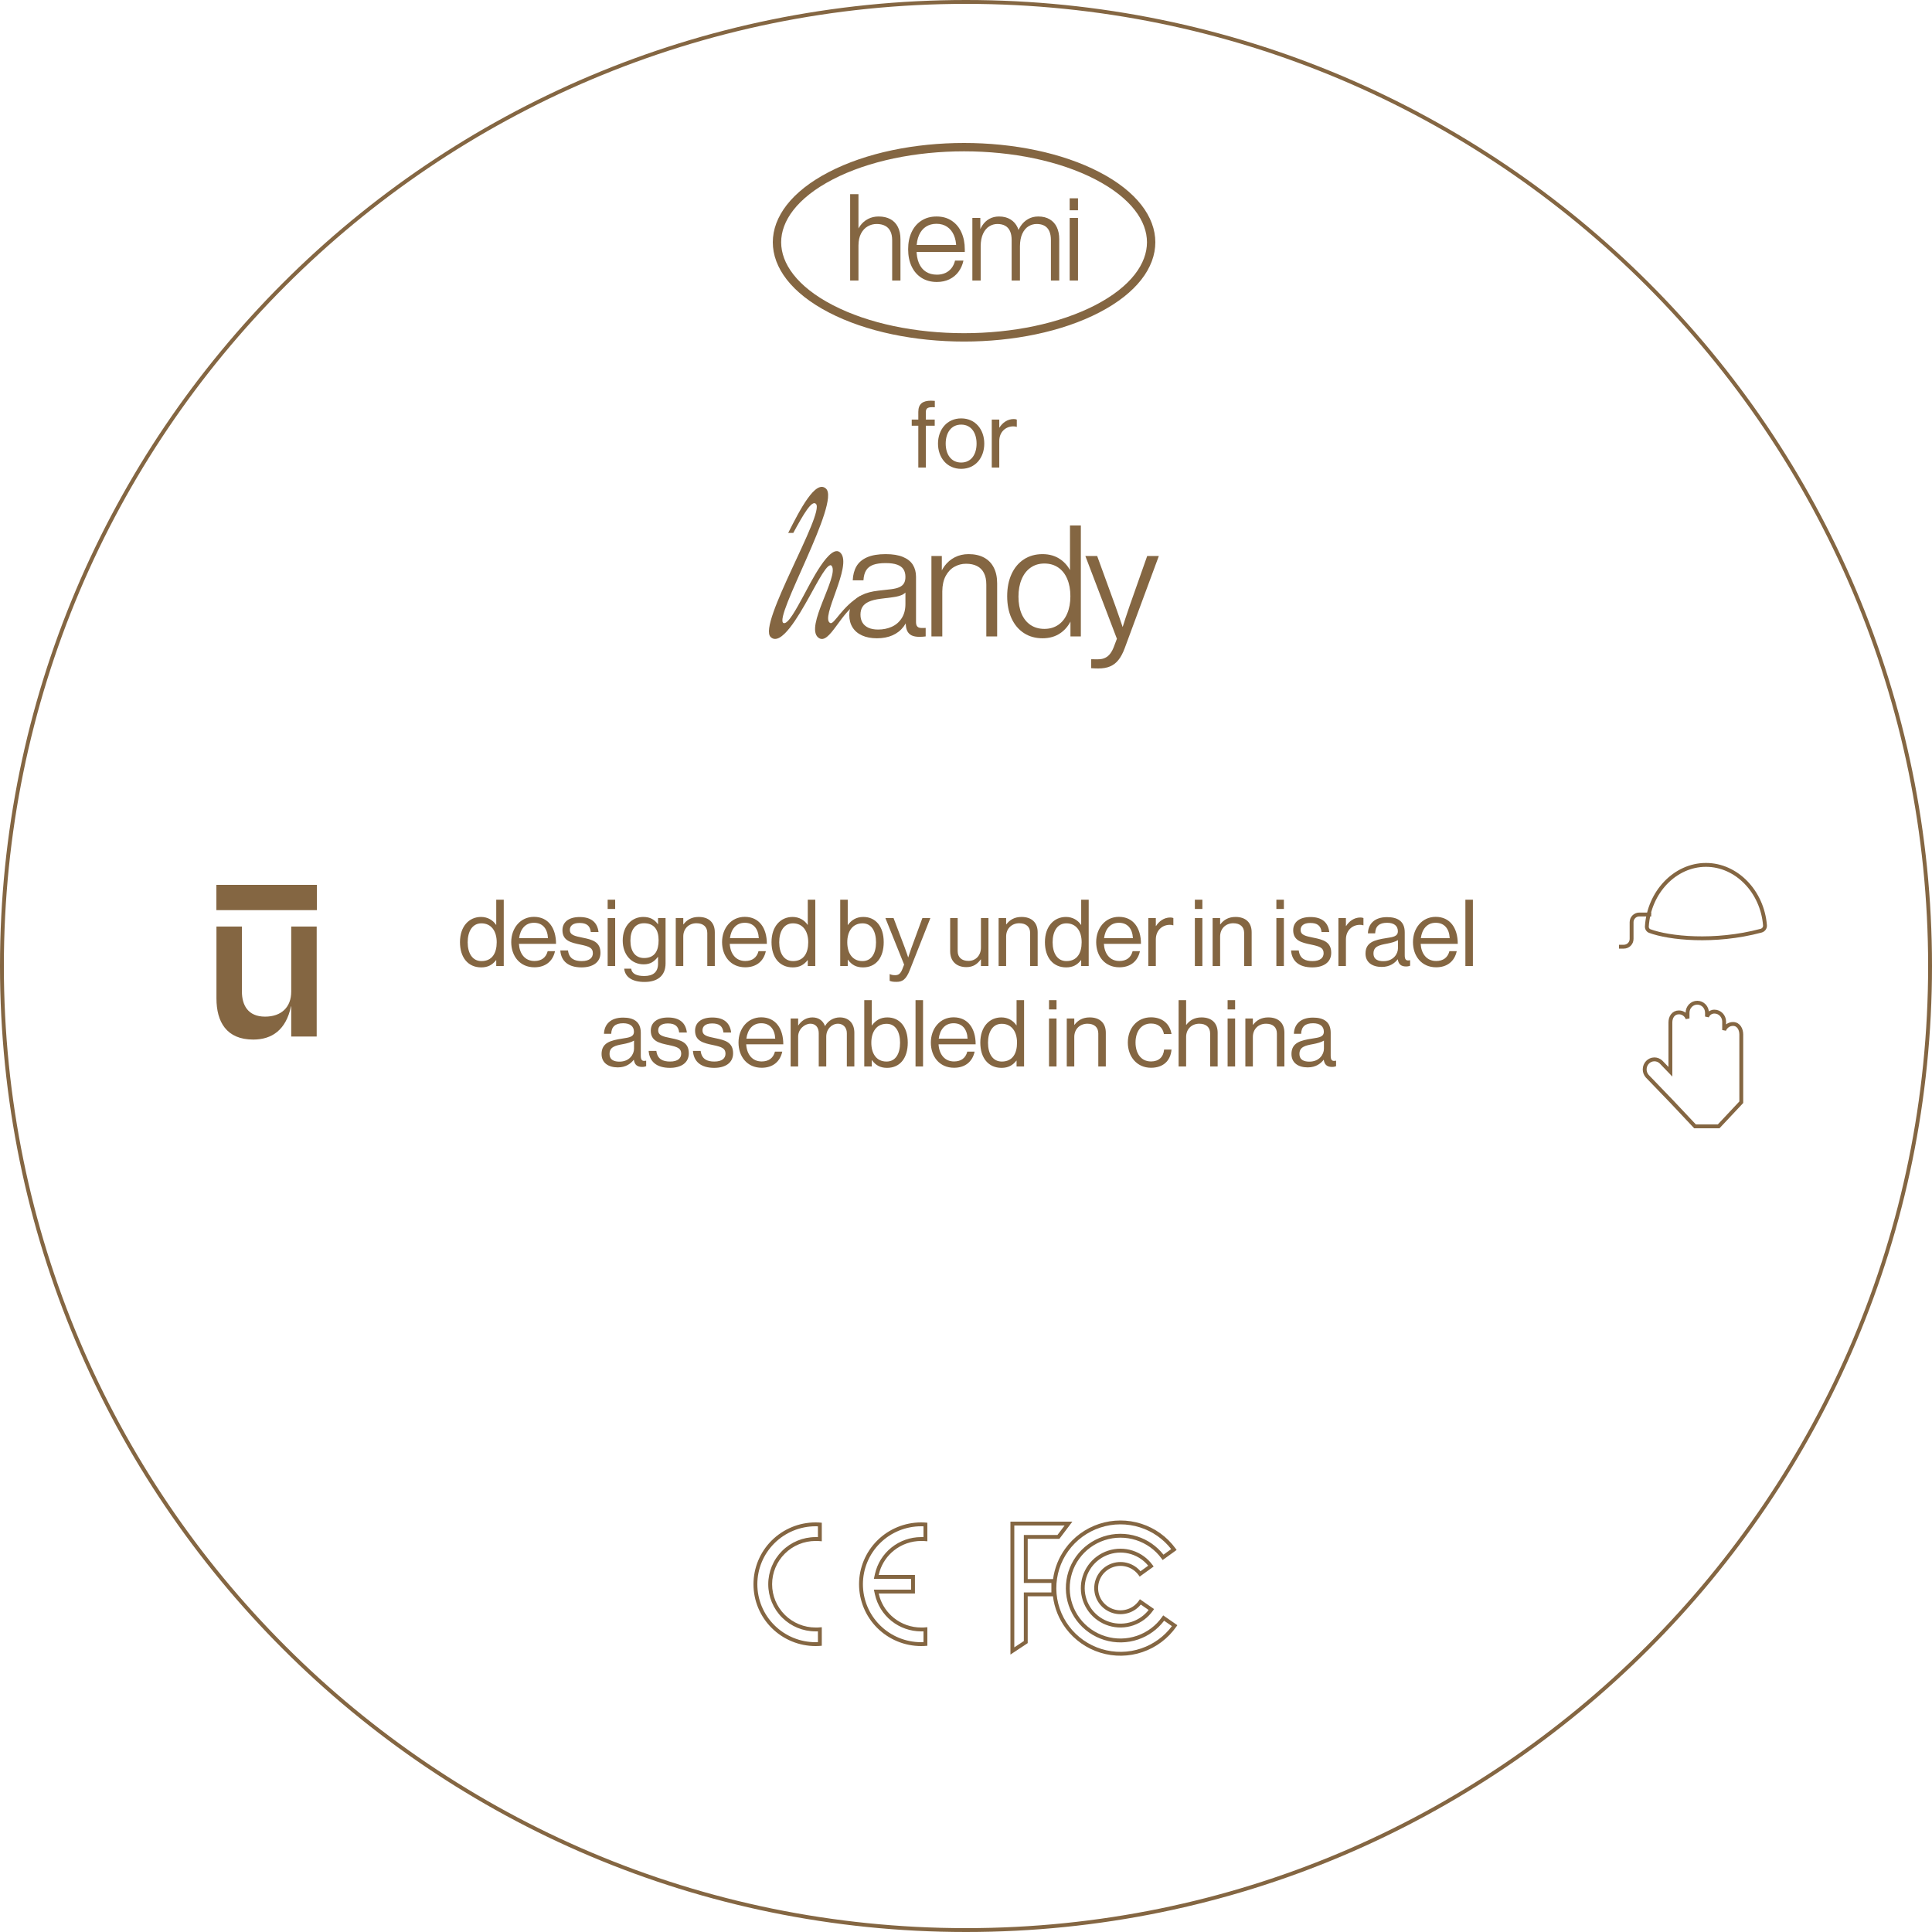 <svg width="500" height="500" viewBox="0 0 500 500" fill="none" xmlns="http://www.w3.org/2000/svg">
<path d="M499.5 250C499.5 387.795 387.795 499.5 250 499.5C112.205 499.5 0.5 387.795 0.5 250C0.5 112.205 112.205 0.5 250 0.5C387.795 0.5 499.5 112.205 499.5 250Z" stroke="#846642"/>
<path fill-rule="evenodd" clip-rule="evenodd" d="M284.458 394.381C288.001 393.219 291.824 393.206 295.375 394.345C298.925 395.483 302.021 397.715 304.213 400.718L304.51 401.124L300.893 403.735L300.599 403.333C298.964 401.094 296.655 399.428 294.005 398.578C291.354 397.729 288.501 397.738 285.857 398.606C283.212 399.474 280.914 401.154 279.294 403.405C277.674 405.655 276.816 408.359 276.843 411.125C276.869 413.892 277.78 416.579 279.443 418.798C281.106 421.017 283.436 422.653 286.097 423.47C288.758 424.288 291.611 424.243 294.244 423.342C296.877 422.442 299.154 420.733 300.746 418.463L301.031 418.056L304.698 420.597L304.409 421.009C302.275 424.053 299.223 426.343 295.695 427.549C292.167 428.755 288.345 428.815 284.78 427.721C281.215 426.626 278.092 424.433 275.862 421.458C274.025 419.007 272.873 416.131 272.503 413.119H265.968V425.24L261.5 428.205V393.799H277.527L274.171 398.247H265.968V408.671H272.53C272.912 405.849 273.981 403.149 275.663 400.814C277.835 397.796 280.915 395.544 284.458 394.381ZM272.097 409.671H264.968V397.247H273.673L275.52 394.799H262.5V426.341L264.968 424.703V412.119H272.097V409.671ZM295.069 395.297C291.719 394.223 288.112 394.235 284.77 395.332C281.427 396.428 278.522 398.553 276.474 401.398C274.426 404.243 273.341 407.661 273.375 411.158C273.408 414.656 274.56 418.053 276.662 420.858C278.765 423.663 281.71 425.732 285.073 426.765C288.437 427.798 292.043 427.741 295.372 426.603C298.541 425.519 301.302 423.509 303.296 420.842L301.272 419.439C299.577 421.683 297.243 423.374 294.567 424.289C291.735 425.257 288.665 425.305 285.803 424.426C282.941 423.547 280.433 421.787 278.643 419.398C276.852 417.008 275.871 414.115 275.843 411.135C275.814 408.155 276.739 405.243 278.483 402.82C280.227 400.398 282.7 398.589 285.545 397.656C288.39 396.722 291.459 396.712 294.31 397.626C297.002 398.49 299.369 400.136 301.107 402.347L303.103 400.906C301.058 398.277 298.259 396.32 295.069 395.297ZM286.76 401.316C288.824 400.639 291.051 400.631 293.12 401.295C295.188 401.958 296.992 403.258 298.27 405.008L298.566 405.414L294.949 408.025L294.656 407.623C293.935 406.637 292.918 405.903 291.75 405.528C290.582 405.154 289.324 405.158 288.159 405.541C286.993 405.923 285.981 406.664 285.267 407.655C284.554 408.646 284.176 409.837 284.187 411.055C284.199 412.273 284.6 413.457 285.333 414.434C286.065 415.412 287.092 416.133 288.265 416.493C289.437 416.853 290.695 416.833 291.855 416.437C293.016 416.04 294.019 415.287 294.72 414.287L295.005 413.88L298.672 416.421L298.384 416.833C297.14 418.606 295.362 419.941 293.306 420.643C291.251 421.346 289.024 421.381 286.947 420.743C284.871 420.106 283.051 418.828 281.752 417.094C280.452 415.36 279.74 413.261 279.72 411.098C279.699 408.935 280.37 406.822 281.636 405.064C282.901 403.306 284.696 401.993 286.76 401.316ZM292.814 402.247C290.947 401.648 288.936 401.655 287.072 402.266C285.208 402.878 283.589 404.062 282.447 405.648C281.306 407.234 280.701 409.139 280.719 411.088C280.738 413.038 281.38 414.931 282.552 416.494C283.724 418.058 285.366 419.212 287.241 419.787C289.116 420.363 291.127 420.332 292.983 419.697C294.679 419.117 296.166 418.061 297.265 416.662L295.238 415.258C294.44 416.234 293.381 416.972 292.179 417.383C290.819 417.848 289.345 417.871 287.971 417.449C286.597 417.027 285.392 416.181 284.532 415.034C283.672 413.886 283.201 412.497 283.187 411.065C283.174 409.633 283.618 408.234 284.456 407.071C285.293 405.907 286.481 405.039 287.847 404.59C289.213 404.142 290.686 404.137 292.055 404.576C293.265 404.964 294.338 405.682 295.155 406.643L297.154 405.2C296.028 403.822 294.522 402.794 292.814 402.247Z" fill="#846642"/>
<path fill-rule="evenodd" clip-rule="evenodd" d="M227.673 406.6C228.341 404.511 229.613 402.656 231.341 401.273C233.34 399.672 235.828 398.8 238.393 398.8C238.595 398.796 238.798 398.797 239 398.803C239.334 398.814 239.668 398.84 240 398.88V394.08C239.466 394.027 238.93 394 238.393 394C234.13 394 230.043 395.686 227.029 398.686C224.015 401.687 222.321 405.757 222.321 410C222.321 414.243 224.015 418.313 227.029 421.314C230.043 424.314 234.13 426 238.393 426C238.93 426 239.466 425.973 240 425.92V421.12C239.668 421.16 239.334 421.186 239 421.197C238.798 421.203 238.595 421.204 238.393 421.2C235.828 421.2 233.34 420.328 231.341 418.727C229.613 417.344 228.341 415.489 227.673 413.4C227.568 413.072 227.478 412.738 227.403 412.4H236.786V407.6H227.403C227.478 407.262 227.568 406.928 227.673 406.6ZM235.786 408.6H226.159L226.427 407.385C227.026 404.667 228.539 402.235 230.716 400.492C232.89 398.752 235.594 397.802 238.382 397.8C238.588 397.796 238.794 397.797 239 397.803V395.012C238.798 395.004 238.595 395 238.393 395C234.394 395 230.56 396.581 227.734 399.395C224.908 402.208 223.321 406.023 223.321 410C223.321 413.977 224.908 417.792 227.734 420.605C230.56 423.419 234.394 425 238.393 425C238.595 425 238.798 424.996 239 424.988V422.197C238.794 422.203 238.588 422.204 238.382 422.2C235.594 422.198 232.89 421.248 230.716 419.508C228.539 417.765 227.026 415.333 226.427 412.615L226.159 411.4H235.786V408.6ZM212.679 425.92V421.12C212.346 421.16 212.013 421.186 211.679 421.197C211.476 421.203 211.274 421.204 211.071 421.2C208.088 421.2 205.226 420.02 203.116 417.92C201.007 415.819 199.821 412.97 199.821 410C199.821 407.03 201.007 404.181 203.116 402.08C205.226 399.98 208.088 398.8 211.071 398.8C211.274 398.796 211.476 398.797 211.679 398.803C212.013 398.814 212.346 398.84 212.679 398.88V394.08C212.145 394.027 211.608 394 211.071 394C206.809 394 202.721 395.686 199.707 398.686C196.693 401.687 195 405.757 195 410C195 414.243 196.693 418.313 199.707 421.314C202.721 424.314 206.809 426 211.071 426C211.608 426 212.145 425.973 212.679 425.92ZM211.679 397.803V395.012C211.476 395.004 211.274 395 211.071 395C207.073 395 203.239 396.581 200.413 399.395C197.587 402.208 196 406.023 196 410C196 413.977 197.587 417.792 200.413 420.605C203.239 423.419 207.073 425 211.071 425C211.274 425 211.476 424.996 211.679 424.988V422.197C211.473 422.203 211.267 422.204 211.061 422.2C207.817 422.197 204.706 420.913 202.411 418.628C200.113 416.341 198.821 413.237 198.821 410C198.821 406.763 200.113 403.659 202.411 401.372C204.706 399.087 207.817 397.803 211.061 397.8C211.267 397.796 211.473 397.797 211.679 397.803Z" fill="#846642"/>
<path d="M124.538 250.36C121.154 250.36 119.042 247.816 119.042 243.832C119.042 239.704 121.418 237.304 124.49 237.304C126.242 237.304 127.586 238.168 128.378 239.344H128.426V232.84H130.37V250H128.426V248.488H128.378C127.442 249.688 126.29 250.36 124.538 250.36ZM124.61 248.728C127.37 248.728 128.546 246.664 128.546 243.856C128.546 240.976 127.154 238.96 124.586 238.96C122.234 238.96 121.034 241.072 121.034 243.856C121.034 246.664 122.234 248.728 124.61 248.728ZM138.308 250.336C134.516 250.336 132.308 247.408 132.308 243.808C132.308 240.208 134.66 237.28 138.188 237.28C141.908 237.28 143.9 240.16 143.9 244.264H134.3C134.444 246.784 135.812 248.704 138.308 248.704C140.108 248.704 141.308 247.84 141.74 246.16H143.636C143.06 248.824 141.116 250.336 138.308 250.336ZM138.188 238.816C135.884 238.816 134.636 240.544 134.348 242.8H141.812C141.692 240.328 140.42 238.816 138.188 238.816ZM150.504 250.36C147.096 250.36 145.2 248.752 145.008 245.968H147C147.264 248.128 148.704 248.728 150.552 248.728C152.592 248.728 153.432 247.84 153.432 246.688C153.432 245.296 152.472 244.936 150.192 244.456C147.744 243.952 145.56 243.448 145.56 240.736C145.56 238.672 147.144 237.328 150.024 237.328C153.096 237.328 154.608 238.792 154.896 241.216H152.904C152.712 239.584 151.824 238.864 149.976 238.864C148.2 238.864 147.48 239.656 147.48 240.64C147.48 241.984 148.68 242.248 150.816 242.68C153.312 243.184 155.4 243.736 155.4 246.592C155.4 249.088 153.36 250.36 150.504 250.36ZM157.261 250V237.592H159.205V250H157.261ZM157.261 235.24V232.84H159.205V235.24H157.261ZM166.799 254.128C163.583 254.128 161.759 252.832 161.543 250.696H163.343C163.535 252.064 164.831 252.592 166.751 252.592C169.031 252.592 170.303 251.56 170.303 249.4V247.648H170.255C169.343 248.824 168.359 249.568 166.583 249.568C163.367 249.568 161.159 247 161.159 243.424C161.159 239.56 163.583 237.304 166.463 237.304C168.263 237.304 169.415 238 170.255 239.176H170.303V237.592H172.247V249.328C172.247 252.592 170.087 254.128 166.799 254.128ZM166.679 247.936C169.535 247.936 170.447 245.944 170.447 243.328C170.447 240.616 169.295 238.936 166.655 238.936C164.327 238.936 163.151 240.76 163.151 243.448C163.151 246.16 164.375 247.936 166.679 247.936ZM176.83 237.592V239.224H176.878C177.766 238.048 179.014 237.304 180.814 237.304C183.406 237.304 184.99 238.72 184.99 241.288V250H183.046V241.456C183.046 239.848 181.99 238.936 180.238 238.936C178.27 238.936 176.83 240.328 176.83 242.368V250H174.886V237.592H176.83ZM192.87 250.336C189.078 250.336 186.87 247.408 186.87 243.808C186.87 240.208 189.222 237.28 192.75 237.28C196.47 237.28 198.462 240.16 198.462 244.264H188.862C189.006 246.784 190.374 248.704 192.87 248.704C194.67 248.704 195.87 247.84 196.302 246.16H198.198C197.622 248.824 195.678 250.336 192.87 250.336ZM192.75 238.816C190.446 238.816 189.198 240.544 188.91 242.8H196.374C196.254 240.328 194.982 238.816 192.75 238.816ZM205.163 250.36C201.779 250.36 199.667 247.816 199.667 243.832C199.667 239.704 202.043 237.304 205.115 237.304C206.867 237.304 208.211 238.168 209.003 239.344H209.051V232.84H210.995V250H209.051V248.488H209.003C208.067 249.688 206.915 250.36 205.163 250.36ZM205.235 248.728C207.995 248.728 209.171 246.664 209.171 243.856C209.171 240.976 207.779 238.96 205.211 238.96C202.859 238.96 201.659 241.072 201.659 243.856C201.659 246.664 202.859 248.728 205.235 248.728ZM223.353 250.36C221.673 250.36 220.449 249.76 219.441 248.368H219.393V250H217.449V232.84H219.393V239.368H219.441C220.377 238.096 221.625 237.304 223.425 237.304C226.569 237.304 228.705 239.704 228.705 243.832C228.705 247.816 226.713 250.36 223.353 250.36ZM223.209 248.728C225.585 248.728 226.713 246.664 226.713 243.856C226.713 241.072 225.585 238.96 223.233 238.96C220.521 238.96 219.273 241.168 219.273 243.856C219.273 246.64 220.569 248.728 223.209 248.728ZM231.994 254.104C231.25 254.104 230.77 254.056 230.242 253.84V252.112H230.338C230.602 252.256 231.01 252.376 231.658 252.376C232.474 252.376 233.026 252.064 233.506 250.864L233.986 249.64L229.138 237.592H231.25L234.178 245.32C234.562 246.352 235.018 247.744 235.018 247.744H235.066C235.066 247.744 235.498 246.352 235.882 245.32L238.714 237.592H240.778L235.474 251.008C234.466 253.576 233.506 254.104 231.994 254.104ZM255.812 250H253.868V248.296H253.82C252.932 249.496 251.876 250.288 250.076 250.288C247.532 250.288 245.9 248.752 245.9 246.184V237.592H247.844V246.136C247.844 247.744 248.876 248.68 250.628 248.68C252.596 248.68 253.868 247.192 253.868 245.224V237.592H255.812V250ZM260.385 237.592V239.224H260.433C261.321 238.048 262.569 237.304 264.369 237.304C266.961 237.304 268.545 238.72 268.545 241.288V250H266.601V241.456C266.601 239.848 265.545 238.936 263.793 238.936C261.825 238.936 260.385 240.328 260.385 242.368V250H258.441V237.592H260.385ZM275.921 250.36C272.537 250.36 270.425 247.816 270.425 243.832C270.425 239.704 272.801 237.304 275.873 237.304C277.625 237.304 278.969 238.168 279.761 239.344H279.809V232.84H281.753V250H279.809V248.488H279.761C278.825 249.688 277.673 250.36 275.921 250.36ZM275.993 248.728C278.753 248.728 279.929 246.664 279.929 243.856C279.929 240.976 278.537 238.96 275.969 238.96C273.617 238.96 272.417 241.072 272.417 243.856C272.417 246.664 273.617 248.728 275.993 248.728ZM289.69 250.336C285.898 250.336 283.69 247.408 283.69 243.808C283.69 240.208 286.042 237.28 289.57 237.28C293.29 237.28 295.282 240.16 295.282 244.264H285.682C285.826 246.784 287.194 248.704 289.69 248.704C291.49 248.704 292.69 247.84 293.122 246.16H295.018C294.442 248.824 292.498 250.336 289.69 250.336ZM289.57 238.816C287.266 238.816 286.018 240.544 285.73 242.8H293.194C293.074 240.328 291.802 238.816 289.57 238.816ZM299.127 237.592V239.656H299.175C299.919 238.456 301.215 237.448 302.871 237.448C303.231 237.448 303.423 237.496 303.663 237.592V239.464H303.591C303.303 239.368 303.111 239.344 302.727 239.344C300.807 239.344 299.127 240.784 299.127 243.112V250H297.183V237.592H299.127ZM309.23 250V237.592H311.174V250H309.23ZM309.23 235.24V232.84H311.174V235.24H309.23ZM315.768 237.592V239.224H315.816C316.704 238.048 317.952 237.304 319.752 237.304C322.344 237.304 323.928 238.72 323.928 241.288V250H321.984V241.456C321.984 239.848 320.928 238.936 319.176 238.936C317.208 238.936 315.768 240.328 315.768 242.368V250H313.824V237.592H315.768ZM330.324 250V237.592H332.268V250H330.324ZM330.324 235.24V232.84H332.268V235.24H330.324ZM339.622 250.36C336.214 250.36 334.318 248.752 334.126 245.968H336.118C336.382 248.128 337.822 248.728 339.67 248.728C341.71 248.728 342.55 247.84 342.55 246.688C342.55 245.296 341.59 244.936 339.31 244.456C336.862 243.952 334.678 243.448 334.678 240.736C334.678 238.672 336.262 237.328 339.142 237.328C342.214 237.328 343.726 238.792 344.014 241.216H342.022C341.83 239.584 340.942 238.864 339.094 238.864C337.318 238.864 336.598 239.656 336.598 240.64C336.598 241.984 337.798 242.248 339.934 242.68C342.43 243.184 344.518 243.736 344.518 246.592C344.518 249.088 342.478 250.36 339.622 250.36ZM348.323 237.592V239.656H348.371C349.115 238.456 350.411 237.448 352.067 237.448C352.427 237.448 352.619 237.496 352.859 237.592V239.464H352.787C352.499 239.368 352.307 239.344 351.923 239.344C350.003 239.344 348.323 240.784 348.323 243.112V250H346.379V237.592H348.323ZM363.88 250.12C362.608 250.12 361.936 249.544 361.744 248.272H361.72C360.976 249.232 359.704 250.24 357.592 250.24C355.24 250.24 353.392 249.136 353.392 246.784C353.392 243.856 355.696 243.256 358.792 242.776C360.544 242.512 361.768 242.344 361.768 241C361.768 239.608 360.76 238.816 358.984 238.816C356.968 238.816 355.96 239.68 355.888 241.552H354.016C354.088 239.152 355.672 237.352 358.96 237.352C361.6 237.352 363.544 238.336 363.544 241.288V247.192C363.544 248.2 363.784 248.752 364.864 248.512H364.936V249.928C364.696 250.024 364.384 250.12 363.88 250.12ZM358.024 248.752C360.616 248.752 361.792 246.856 361.792 245.416V243.304C361.144 243.712 360.016 244.024 358.96 244.216C357.016 244.576 355.456 244.912 355.456 246.736C355.456 248.392 356.752 248.752 358.024 248.752ZM371.675 250.336C367.883 250.336 365.675 247.408 365.675 243.808C365.675 240.208 368.027 237.28 371.555 237.28C375.275 237.28 377.267 240.16 377.267 244.264H367.667C367.811 246.784 369.179 248.704 371.675 248.704C373.475 248.704 374.675 247.84 375.107 246.16H377.003C376.427 248.824 374.483 250.336 371.675 250.336ZM371.555 238.816C369.251 238.816 368.003 240.544 367.715 242.8H375.179C375.059 240.328 373.787 238.816 371.555 238.816ZM379.24 250V232.84H381.184V250H379.24ZM166.173 276.12C164.901 276.12 164.229 275.544 164.037 274.272H164.013C163.269 275.232 161.997 276.24 159.885 276.24C157.533 276.24 155.685 275.136 155.685 272.784C155.685 269.856 157.989 269.256 161.085 268.776C162.837 268.512 164.061 268.344 164.061 267C164.061 265.608 163.053 264.816 161.277 264.816C159.261 264.816 158.253 265.68 158.181 267.552H156.309C156.381 265.152 157.965 263.352 161.253 263.352C163.893 263.352 165.837 264.336 165.837 267.288V273.192C165.837 274.2 166.077 274.752 167.157 274.512H167.229V275.928C166.989 276.024 166.677 276.12 166.173 276.12ZM160.317 274.752C162.909 274.752 164.085 272.856 164.085 271.416V269.304C163.437 269.712 162.309 270.024 161.253 270.216C159.309 270.576 157.749 270.912 157.749 272.736C157.749 274.392 159.045 274.752 160.317 274.752ZM173.368 276.36C169.96 276.36 168.064 274.752 167.872 271.968H169.864C170.128 274.128 171.568 274.728 173.416 274.728C175.456 274.728 176.296 273.84 176.296 272.688C176.296 271.296 175.336 270.936 173.056 270.456C170.608 269.952 168.424 269.448 168.424 266.736C168.424 264.672 170.008 263.328 172.888 263.328C175.96 263.328 177.472 264.792 177.76 267.216H175.768C175.576 265.584 174.688 264.864 172.84 264.864C171.064 264.864 170.344 265.656 170.344 266.64C170.344 267.984 171.544 268.248 173.68 268.68C176.176 269.184 178.264 269.736 178.264 272.592C178.264 275.088 176.224 276.36 173.368 276.36ZM184.829 276.36C181.421 276.36 179.525 274.752 179.333 271.968H181.325C181.589 274.128 183.029 274.728 184.877 274.728C186.917 274.728 187.757 273.84 187.757 272.688C187.757 271.296 186.797 270.936 184.517 270.456C182.069 269.952 179.885 269.448 179.885 266.736C179.885 264.672 181.469 263.328 184.349 263.328C187.421 263.328 188.933 264.792 189.221 267.216H187.229C187.037 265.584 186.149 264.864 184.301 264.864C182.525 264.864 181.805 265.656 181.805 266.64C181.805 267.984 183.005 268.248 185.141 268.68C187.637 269.184 189.725 269.736 189.725 272.592C189.725 275.088 187.685 276.36 184.829 276.36ZM197.124 276.336C193.332 276.336 191.124 273.408 191.124 269.808C191.124 266.208 193.476 263.28 197.004 263.28C200.724 263.28 202.716 266.16 202.716 270.264H193.116C193.26 272.784 194.628 274.704 197.124 274.704C198.924 274.704 200.124 273.84 200.556 272.16H202.452C201.876 274.824 199.932 276.336 197.124 276.336ZM197.004 264.816C194.7 264.816 193.452 266.544 193.164 268.8H200.628C200.508 266.328 199.236 264.816 197.004 264.816ZM204.617 276V263.592H206.561V265.368H206.609C207.377 264.168 208.697 263.304 210.257 263.304C211.769 263.304 212.969 264.072 213.497 265.512H213.545C214.337 264.096 215.825 263.304 217.337 263.304C219.545 263.304 221.105 264.72 221.105 267.288V276H219.161V267.384C219.161 265.848 218.129 264.936 216.881 264.936C215.273 264.936 213.833 266.328 213.833 268.272V276H211.889V267.384C211.889 265.848 211.025 264.936 209.753 264.936C208.241 264.936 206.561 266.328 206.561 268.272V276H204.617ZM229.576 276.36C227.896 276.36 226.672 275.76 225.664 274.368H225.616V276H223.672V258.84H225.616V265.368H225.664C226.6 264.096 227.848 263.304 229.648 263.304C232.792 263.304 234.928 265.704 234.928 269.832C234.928 273.816 232.936 276.36 229.576 276.36ZM229.432 274.728C231.808 274.728 232.936 272.664 232.936 269.856C232.936 267.072 231.808 264.96 229.456 264.96C226.744 264.96 225.496 267.168 225.496 269.856C225.496 272.64 226.792 274.728 229.432 274.728ZM236.939 276V258.84H238.883V276H236.939ZM246.905 276.336C243.113 276.336 240.905 273.408 240.905 269.808C240.905 266.208 243.257 263.28 246.785 263.28C250.505 263.28 252.497 266.16 252.497 270.264H242.897C243.041 272.784 244.409 274.704 246.905 274.704C248.705 274.704 249.905 273.84 250.337 272.16H252.233C251.657 274.824 249.713 276.336 246.905 276.336ZM246.785 264.816C244.481 264.816 243.233 266.544 242.945 268.8H250.409C250.289 266.328 249.017 264.816 246.785 264.816ZM259.198 276.36C255.814 276.36 253.702 273.816 253.702 269.832C253.702 265.704 256.078 263.304 259.15 263.304C260.902 263.304 262.246 264.168 263.038 265.344H263.086V258.84H265.03V276H263.086V274.488H263.038C262.102 275.688 260.95 276.36 259.198 276.36ZM259.27 274.728C262.03 274.728 263.206 272.664 263.206 269.856C263.206 266.976 261.814 264.96 259.246 264.96C256.894 264.96 255.694 267.072 255.694 269.856C255.694 272.664 256.894 274.728 259.27 274.728ZM271.484 276V263.592H273.428V276H271.484ZM271.484 261.24V258.84H273.428V261.24H271.484ZM278.022 263.592V265.224H278.07C278.958 264.048 280.206 263.304 282.006 263.304C284.598 263.304 286.182 264.72 286.182 267.288V276H284.238V267.456C284.238 265.848 283.182 264.936 281.43 264.936C279.462 264.936 278.022 266.328 278.022 268.368V276H276.078V263.592H278.022ZM297.882 276.336C294.186 276.336 291.882 273.408 291.882 269.808C291.882 266.208 294.186 263.28 297.882 263.28C300.81 263.28 302.754 264.96 303.186 267.6H301.218C300.93 265.92 299.754 264.888 297.882 264.888C295.242 264.888 293.874 267.072 293.874 269.808C293.874 272.544 295.242 274.704 297.882 274.704C299.898 274.704 301.098 273.552 301.266 271.632H303.186C302.922 274.608 300.978 276.336 297.882 276.336ZM306.967 258.84V265.224H307.015C307.903 264.048 309.151 263.304 310.951 263.304C313.543 263.304 315.127 264.72 315.127 267.288V276H313.183V267.456C313.183 265.848 312.127 264.936 310.375 264.936C308.407 264.936 306.967 266.328 306.967 268.368V276H305.023V258.84H306.967ZM317.703 276V263.592H319.647V276H317.703ZM317.703 261.24V258.84H319.647V261.24H317.703ZM324.241 263.592V265.224H324.289C325.177 264.048 326.425 263.304 328.225 263.304C330.817 263.304 332.401 264.72 332.401 267.288V276H330.457V267.456C330.457 265.848 329.401 264.936 327.649 264.936C325.681 264.936 324.241 266.328 324.241 268.368V276H322.297V263.592H324.241ZM344.72 276.12C343.448 276.12 342.776 275.544 342.584 274.272H342.56C341.816 275.232 340.544 276.24 338.432 276.24C336.08 276.24 334.232 275.136 334.232 272.784C334.232 269.856 336.536 269.256 339.632 268.776C341.384 268.512 342.608 268.344 342.608 267C342.608 265.608 341.6 264.816 339.824 264.816C337.808 264.816 336.8 265.68 336.728 267.552H334.856C334.928 265.152 336.512 263.352 339.8 263.352C342.44 263.352 344.384 264.336 344.384 267.288V273.192C344.384 274.2 344.624 274.752 345.704 274.512H345.776V275.928C345.536 276.024 345.224 276.12 344.72 276.12ZM338.864 274.752C341.456 274.752 342.632 272.856 342.632 271.416V269.304C341.984 269.712 340.856 270.024 339.8 270.216C337.856 270.576 336.296 270.912 336.296 272.736C336.296 274.392 337.592 274.752 338.864 274.752Z" fill="#846642"/>
<path d="M235.954 110.176V108.592H237.658V106.6C237.658 104.464 238.882 103.696 240.946 103.696C241.354 103.696 241.666 103.72 241.93 103.744V105.4C241.594 105.376 241.498 105.376 241.306 105.376C240.058 105.376 239.602 105.688 239.602 106.696V108.592H241.906V110.176H239.602V121H237.658V110.176H235.954ZM248.753 121.336C245.057 121.336 242.753 118.408 242.753 114.808C242.753 111.208 245.057 108.28 248.753 108.28C252.473 108.28 254.729 111.208 254.729 114.808C254.729 118.408 252.473 121.336 248.753 121.336ZM248.753 119.704C251.393 119.704 252.737 117.544 252.737 114.808C252.737 112.072 251.393 109.888 248.753 109.888C246.113 109.888 244.745 112.072 244.745 114.808C244.745 117.544 246.113 119.704 248.753 119.704ZM258.612 108.592V110.656H258.66C259.404 109.456 260.7 108.448 262.356 108.448C262.716 108.448 262.908 108.496 263.148 108.592V110.464H263.076C262.788 110.368 262.596 110.344 262.212 110.344C260.292 110.344 258.612 111.784 258.612 114.112V121H256.668V108.592H258.612Z" fill="#846642"/>
<path d="M75.368 268.252H81.96V239.789H75.368V256.625C75.368 260.682 72.804 263.105 68.592 263.105C64.135 263.105 62.609 260.077 62.609 256.625V239.789H56.017V258.381C56.017 264.498 58.642 269.04 65.54 269.04C70.362 269.04 74.025 266.557 75.306 260.44H75.368V268.252Z" fill="#846642"/>
<path d="M56 229H82V235.542H56V229Z" fill="#846642"/>
<path d="M284.003 79.907C274.531 84.824 262.045 87.311 249.5 87.311C236.955 87.311 224.469 84.824 214.997 79.907C205.498 74.976 201.082 68.691 201.082 62.697C201.082 56.703 205.498 50.418 214.997 45.487C224.469 40.569 236.955 38.082 249.5 38.082C262.045 38.082 274.531 40.569 284.003 45.487C293.502 50.418 297.918 56.703 297.918 62.697C297.918 68.691 293.502 74.976 284.003 79.907Z" stroke="#846642" stroke-width="2.164"/>
<path d="M276.83 72.599V56.405H278.984V72.599H276.83ZM276.83 54.42V51.321H278.984V54.42H276.83Z" fill="#846642"/>
<path d="M251.647 72.599V56.405H253.707V60.995L253.8 61.034V72.599H251.647ZM261.815 62.148C261.815 61.207 261.673 60.427 261.388 59.81C261.103 59.188 260.685 58.725 260.136 58.422C259.587 58.118 258.918 57.967 258.13 57.967C257.374 57.967 256.669 58.17 256.016 58.578C255.363 58.981 254.831 59.614 254.422 60.477C254.018 61.34 253.81 62.425 253.8 63.733H252.323V60.956H253.147C253.375 59.967 253.73 59.104 254.212 58.367C254.694 57.629 255.3 57.056 256.031 56.648C256.767 56.235 257.607 56.029 258.55 56.029C259.706 56.029 260.691 56.28 261.504 56.782C262.318 57.279 262.93 57.969 263.339 58.853C263.754 59.732 263.961 60.744 263.961 61.889V72.599H261.815V62.148ZM271.976 62.148C271.976 61.207 271.834 60.427 271.549 59.81C271.269 59.188 270.854 58.725 270.305 58.422C269.761 58.118 269.089 57.967 268.291 57.967C267.524 57.967 266.814 58.17 266.161 58.578C265.508 58.981 264.979 59.614 264.575 60.477C264.176 61.34 263.971 62.425 263.961 63.733H262.468V61.27L263.02 61.246C263.248 60.226 263.616 59.324 264.124 58.539C264.637 57.755 265.283 57.14 266.06 56.696C266.837 56.251 267.716 56.029 268.695 56.029C269.862 56.029 270.852 56.272 271.665 56.758C272.484 57.245 273.098 57.927 273.508 58.806C273.922 59.685 274.13 60.712 274.13 61.889V72.599H271.976V62.148Z" fill="#846642"/>
<path d="M242.457 72.975C240.964 72.975 239.656 72.628 238.531 71.932C237.412 71.231 236.546 70.243 235.934 68.966C235.328 67.69 235.025 66.202 235.025 64.502C235.025 62.828 235.323 61.353 235.919 60.077C236.515 58.795 237.368 57.802 238.477 57.096C239.586 56.384 240.887 56.029 242.379 56.029C243.913 56.029 245.23 56.4 246.329 57.143C247.427 57.88 248.262 58.892 248.832 60.179C249.402 61.46 249.687 62.907 249.687 64.518C249.687 64.627 249.687 64.74 249.687 64.855C249.687 64.97 249.687 65.088 249.687 65.208H236.043V63.404H248.42L247.471 63.984C247.461 62.812 247.259 61.772 246.865 60.862C246.471 59.946 245.891 59.227 245.124 58.704C244.357 58.181 243.434 57.919 242.356 57.919C241.314 57.919 240.407 58.168 239.635 58.665C238.868 59.162 238.272 59.886 237.847 60.838C237.427 61.79 237.209 62.941 237.194 64.29V64.549C237.194 65.951 237.404 67.141 237.824 68.119C238.243 69.092 238.847 69.829 239.635 70.331C240.428 70.834 241.376 71.085 242.48 71.085C243.294 71.085 244.02 70.938 244.657 70.645C245.3 70.347 245.834 69.926 246.259 69.382C246.684 68.833 246.984 68.187 247.16 67.444H249.337C249.104 68.537 248.679 69.5 248.062 70.331C247.451 71.163 246.668 71.812 245.714 72.277C244.761 72.743 243.675 72.975 242.457 72.975Z" fill="#846642"/>
<path d="M230.893 62.172C230.893 61.23 230.735 60.448 230.418 59.826C230.102 59.198 229.646 58.733 229.05 58.429C228.454 58.121 227.726 57.967 226.866 57.967C226.052 57.967 225.29 58.168 224.58 58.571C223.87 58.968 223.292 59.583 222.846 60.414C222.406 61.246 222.18 62.284 222.17 63.529H220.67V60.948L221.47 60.956C221.698 59.999 222.082 59.151 222.621 58.414C223.16 57.671 223.836 57.088 224.65 56.664C225.464 56.24 226.373 56.029 227.379 56.029C228.56 56.029 229.574 56.256 230.418 56.711C231.268 57.166 231.916 57.836 232.362 58.72C232.813 59.598 233.038 60.663 233.038 61.913V72.599H230.893V62.172ZM220.016 72.599V50.254H222.17V72.599H220.016Z" fill="#846642"/>
<path d="M222.642 155.836C217.784 157.559 214.699 167.361 211.768 165.003C208.264 162.184 217.084 149.247 215.278 146.503C214.37 145.121 211.645 150.521 209.413 154.51C206.609 159.522 202.098 167.389 199.451 164.869C196.002 161.584 213.549 132.801 211.165 130.4C210.102 129.329 207.931 133.091 205.302 137.914L203.985 137.928C207.072 131.783 211.094 124.071 213.742 126.438C217.668 129.848 200 160 202.78 161.249C203.97 161.658 206.195 157.369 207.94 154.202C209.562 151.26 214.927 140.178 217.574 143.126C220.635 146.536 212.103 160.003 214.882 161.249C215.892 161.686 217.894 156.982 222.653 154.214L222.642 155.836Z" fill="#846642"/>
<path d="M282.402 170.61C282.707 170.617 283.008 170.621 283.306 170.621C283.604 170.621 283.898 170.621 284.189 170.621C284.907 170.621 285.523 170.493 286.037 170.237C286.552 169.982 286.985 169.616 287.337 169.138C287.696 168.668 288.01 168.073 288.281 167.354L289.581 163.916L289.5 166.487L280.889 143.892H283.946L288.647 156.808C289.06 157.984 289.456 159.116 289.835 160.205C290.214 161.294 290.589 162.4 290.962 163.522L290.139 163.553C290.539 162.276 290.928 161.052 291.307 159.883C291.686 158.713 292.035 157.678 292.353 156.777L296.892 143.892H299.907L291.073 167.757C290.6 169.034 290.058 170.049 289.449 170.802C288.846 171.562 288.126 172.116 287.286 172.466C286.454 172.822 285.442 173 284.25 173C283.952 173 283.641 172.993 283.316 172.98C282.998 172.966 282.693 172.95 282.402 172.929V170.61Z" fill="#846642"/>
<path d="M269.814 165.186C267.973 165.186 266.362 164.736 264.981 163.835C263.6 162.934 262.534 161.664 261.783 160.024C261.031 158.377 260.656 156.468 260.656 154.297C260.656 152.126 261.031 150.22 261.783 148.58C262.534 146.933 263.6 145.66 264.981 144.759C266.362 143.858 267.973 143.408 269.814 143.408C271.588 143.408 273.124 143.858 274.424 144.759C275.724 145.653 276.719 146.916 277.409 148.55C278.106 150.176 278.462 152.065 278.475 154.216V154.297C278.475 156.461 278.13 158.367 277.44 160.014C276.756 161.654 275.761 162.927 274.454 163.835C273.155 164.736 271.608 165.186 269.814 165.186ZM270.281 162.756C271.655 162.756 272.847 162.413 273.855 161.728C274.871 161.042 275.649 160.061 276.191 158.784C276.739 157.506 277.013 156.011 277.013 154.297C277.013 152.583 276.739 151.087 276.191 149.81C275.649 148.533 274.871 147.552 273.855 146.866C272.847 146.18 271.655 145.838 270.281 145.838C268.927 145.838 267.746 146.191 266.738 146.896C265.729 147.595 264.951 148.594 264.402 149.891C263.854 151.181 263.58 152.687 263.58 154.408C263.58 156.129 263.851 157.617 264.392 158.874C264.94 160.125 265.719 161.086 266.727 161.758C267.736 162.423 268.921 162.756 270.281 162.756ZM277.033 164.702V158.995H277.267V149.538H276.912V135.987H279.724V164.702H277.033Z" fill="#846642"/>
<path d="M241.053 164.702V143.892H243.744V149.79L243.866 149.84V164.702H241.053ZM255.258 151.302C255.258 150.092 255.052 149.088 254.639 148.288C254.226 147.481 253.63 146.883 252.852 146.493C252.074 146.096 251.122 145.898 249.999 145.898C248.936 145.898 247.941 146.157 247.014 146.674C246.086 147.185 245.331 147.975 244.749 149.044C244.174 150.113 243.879 151.447 243.866 153.047H241.906V149.74H242.952C243.25 148.509 243.751 147.421 244.455 146.473C245.159 145.518 246.042 144.769 247.105 144.224C248.168 143.68 249.356 143.408 250.669 143.408C252.212 143.408 253.536 143.7 254.639 144.285C255.749 144.87 256.595 145.73 257.177 146.866C257.766 147.995 258.061 149.363 258.061 150.97V164.702H255.258V151.302Z" fill="#846642"/>
<path d="M237.959 164.813C237.113 164.813 236.429 164.685 235.908 164.43C235.394 164.168 235.015 163.774 234.771 163.25C234.527 162.719 234.405 162.037 234.405 161.203L234.324 159.6V152.139V151.171V149.296C234.324 148.523 234.158 147.874 233.827 147.35C233.495 146.819 232.95 146.416 232.192 146.14C231.44 145.864 230.449 145.727 229.217 145.727C227.89 145.727 226.817 145.875 225.998 146.17C225.179 146.466 224.566 146.94 224.16 147.592C223.754 148.244 223.52 149.111 223.46 150.193H220.688C220.749 148.762 221.073 147.545 221.662 146.543C222.251 145.542 223.165 144.769 224.404 144.224C225.649 143.68 227.254 143.408 229.217 143.408C231.038 143.408 232.53 143.653 233.695 144.144C234.866 144.628 235.719 145.307 236.253 146.18C236.795 147.054 237.066 148.083 237.066 149.266V161.062C237.066 161.392 237.116 161.664 237.218 161.879C237.319 162.094 237.475 162.255 237.685 162.363C237.895 162.47 238.169 162.524 238.507 162.524C238.67 162.524 238.839 162.524 239.015 162.524C239.198 162.517 239.381 162.511 239.563 162.504V164.702C239.333 164.736 239.076 164.762 238.792 164.783C238.514 164.803 238.237 164.813 237.959 164.813ZM226.952 165.186C225.47 165.186 224.191 164.944 223.114 164.46C222.038 163.976 221.216 163.284 220.647 162.383C220.078 161.476 219.794 160.403 219.794 159.167C219.794 158.017 220.048 157.012 220.556 156.152C221.063 155.292 221.879 154.579 223.003 154.014C224.126 153.443 225.585 153.057 227.379 152.855L230.598 152.492C231.518 152.378 232.249 152.196 232.791 151.948C233.332 151.692 233.722 151.353 233.959 150.929C234.202 150.506 234.324 149.961 234.324 149.296L235.411 149.538C235.411 150.687 235.289 151.595 235.045 152.26C234.801 152.926 234.365 153.44 233.735 153.803C233.106 154.166 232.195 154.421 231.004 154.569L227.836 154.972C226.597 155.127 225.599 155.379 224.84 155.729C224.089 156.071 223.541 156.518 223.196 157.069C222.857 157.621 222.688 158.293 222.688 159.086C222.688 159.859 222.857 160.535 223.196 161.113C223.534 161.684 224.045 162.131 224.729 162.454C225.412 162.769 226.259 162.927 227.267 162.927C228.547 162.927 229.718 162.689 230.78 162.212C231.85 161.734 232.706 160.998 233.349 160.003C233.999 159.009 234.324 157.772 234.324 156.293H235.431V158.501C235.14 159.94 234.615 161.16 233.857 162.161C233.106 163.156 232.148 163.909 230.983 164.42C229.819 164.93 228.476 165.186 226.952 165.186Z" fill="#846642"/>
<path d="M441.769 262.096L441.769 262.093L441.769 262.076L441.769 262.074L441.768 262.072L441.768 262.072C441.757 260.667 440.652 259.5 439.252 259.5C437.855 259.5 436.753 260.661 436.735 262.061L436.735 262.067L436.735 262.067V262.078V263.575C436.38 262.669 435.563 262 434.5 262C433.782 262 433.21 262.315 432.831 262.821C432.464 263.311 432.299 263.952 432.299 264.608C432.299 264.608 432.299 264.608 432.299 264.608L432.298 277.372L429.968 274.952C429.953 274.937 429.938 274.921 429.923 274.906L429.89 274.871L429.89 274.871C429.871 274.851 429.85 274.832 429.828 274.815C429.386 274.411 428.802 274.162 428.16 274.162C426.752 274.162 425.643 275.342 425.643 276.757C425.643 277.405 425.874 278.001 426.259 278.458C426.277 278.482 426.296 278.505 426.317 278.527L432.785 285.244L438.525 291.343L438.673 291.5H438.889H444.568H444.784L444.932 291.342L450.507 285.401L450.643 285.257V285.059V274.681L450.643 274.678L450.643 274.671L450.643 274.671V274.663V267.734H450.643L450.643 267.723L450.643 267.72C450.643 267.719 450.643 267.718 450.643 267.717C450.635 267.081 450.487 266.424 450.149 265.909C449.8 265.375 449.245 265 448.5 265C447.452 265 446.585 265.657 446.206 266.569V264.383H446.206L446.206 264.372L446.206 264.368C446.206 264.367 446.206 264.366 446.206 264.365C446.188 262.965 445.086 261.804 443.689 261.804C442.97 261.804 442.403 262.126 442.03 262.633C441.927 262.774 441.84 262.926 441.769 263.087V262.112V262.111L441.769 262.096Z" stroke="#846642"/>
<g clip-path="url(#clip0_5461_9753)">
<path d="M426.205 239.746C426.768 230.952 433.446 223.833 441.5 223.833C449.475 223.833 456.101 230.813 456.777 239.488C456.826 240.116 456.404 240.694 455.766 240.864C443.633 244.097 431.869 242.78 426.964 240.958C426.477 240.776 426.17 240.291 426.205 239.746Z" stroke="#846642"/>
<path d="M427.333 236.667H424.254C423.149 236.667 422.254 237.562 422.254 238.667V243C422.254 244.104 421.359 245 420.254 245H414" stroke="#846642"/>
</g>
<defs>
<clipPath id="clip0_5461_9753">
<rect width="40" height="40" fill="white" transform="translate(419 215)"/>
</clipPath>
</defs>
</svg>
